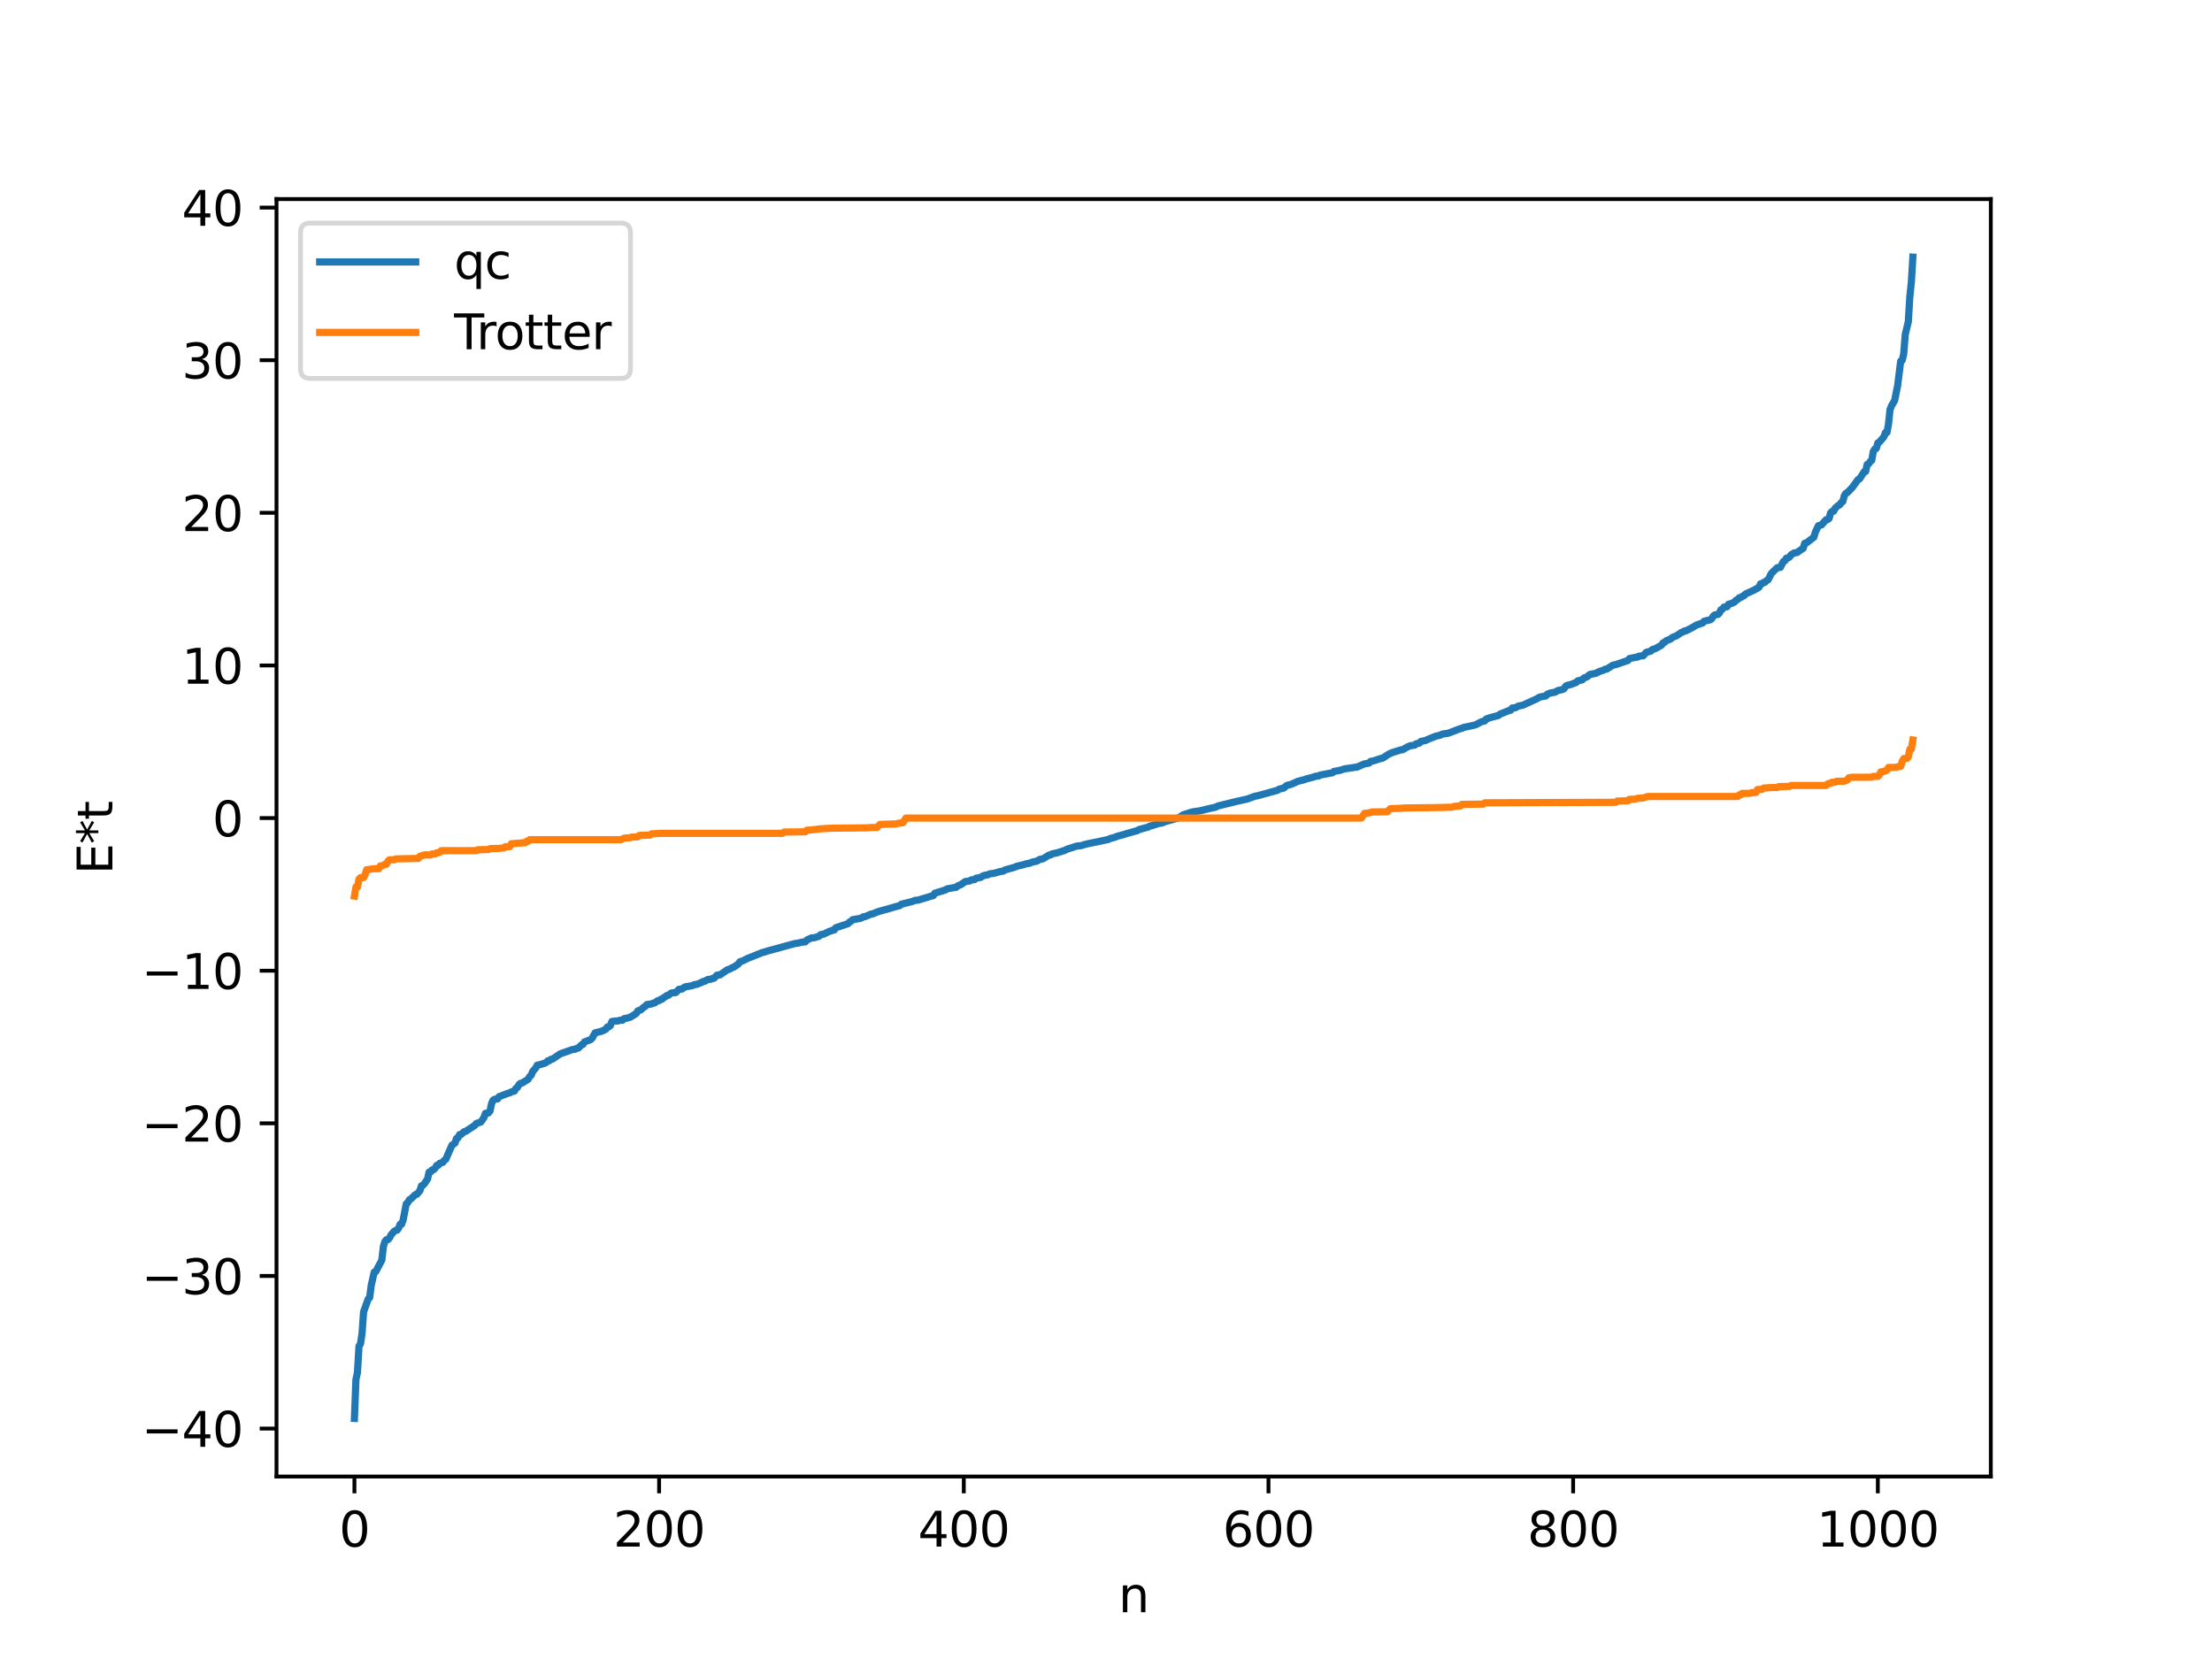 <?xml version="1.0" encoding="utf-8" standalone="no"?>
<!DOCTYPE svg PUBLIC "-//W3C//DTD SVG 1.1//EN"
  "http://www.w3.org/Graphics/SVG/1.1/DTD/svg11.dtd">
<svg xmlns:xlink="http://www.w3.org/1999/xlink" width="460.8pt" height="345.6pt" viewBox="0 0 460.8 345.6" xmlns="http://www.w3.org/2000/svg" version="1.1">
 <defs>
  <style type="text/css">*{stroke-linejoin: round; stroke-linecap: butt}</style>
 </defs>
 <g id="figure_1">
  <g id="patch_1">
   <path d="M 0 345.6 
L 460.8 345.6 
L 460.8 0 
L 0 0 
z
" style="fill: #ffffff"/>
  </g>
  <g id="axes_1">
   <g id="patch_2">
    <path d="M 57.6 307.584 
L 414.72 307.584 
L 414.72 41.472 
L 57.6 41.472 
z
" style="fill: #ffffff"/>
   </g>
   <g id="matplotlib.axis_1">
    <g id="xtick_1">
     <g id="line2d_1">
      <defs>
       <path id="m592f28da8d" d="M 0 0 
L 0 3.5 
" style="stroke: #000000; stroke-width: 0.8"/>
      </defs>
      <g>
       <use xlink:href="#m592f28da8d" x="73.833" y="307.584" style="stroke: #000000; stroke-width: 0.8"/>
      </g>
     </g>
     <g id="text_1">
      <!-- 0 -->
      <g transform="translate(70.651 322.182) scale(0.1 -0.1)">
       <defs>
        <path id="DejaVuSans-30" d="M 2034 4250 
Q 1547 4250 1301 3770 
Q 1056 3291 1056 2328 
Q 1056 1369 1301 889 
Q 1547 409 2034 409 
Q 2525 409 2770 889 
Q 3016 1369 3016 2328 
Q 3016 3291 2770 3770 
Q 2525 4250 2034 4250 
z
M 2034 4750 
Q 2819 4750 3233 4129 
Q 3647 3509 3647 2328 
Q 3647 1150 3233 529 
Q 2819 -91 2034 -91 
Q 1250 -91 836 529 
Q 422 1150 422 2328 
Q 422 3509 836 4129 
Q 1250 4750 2034 4750 
z
" transform="scale(0.016)"/>
       </defs>
       <use xlink:href="#DejaVuSans-30"/>
      </g>
     </g>
    </g>
    <g id="xtick_2">
     <g id="line2d_2">
      <g>
       <use xlink:href="#m592f28da8d" x="137.304" y="307.584" style="stroke: #000000; stroke-width: 0.8"/>
      </g>
     </g>
     <g id="text_2">
      <!-- 200 -->
      <g transform="translate(127.76 322.182) scale(0.1 -0.1)">
       <defs>
        <path id="DejaVuSans-32" d="M 1228 531 
L 3431 531 
L 3431 0 
L 469 0 
L 469 531 
Q 828 903 1448 1529 
Q 2069 2156 2228 2338 
Q 2531 2678 2651 2914 
Q 2772 3150 2772 3378 
Q 2772 3750 2511 3984 
Q 2250 4219 1831 4219 
Q 1534 4219 1204 4116 
Q 875 4013 500 3803 
L 500 4441 
Q 881 4594 1212 4672 
Q 1544 4750 1819 4750 
Q 2544 4750 2975 4387 
Q 3406 4025 3406 3419 
Q 3406 3131 3298 2873 
Q 3191 2616 2906 2266 
Q 2828 2175 2409 1742 
Q 1991 1309 1228 531 
z
" transform="scale(0.016)"/>
       </defs>
       <use xlink:href="#DejaVuSans-32"/>
       <use xlink:href="#DejaVuSans-30" x="63.623"/>
       <use xlink:href="#DejaVuSans-30" x="127.246"/>
      </g>
     </g>
    </g>
    <g id="xtick_3">
     <g id="line2d_3">
      <g>
       <use xlink:href="#m592f28da8d" x="200.775" y="307.584" style="stroke: #000000; stroke-width: 0.8"/>
      </g>
     </g>
     <g id="text_3">
      <!-- 400 -->
      <g transform="translate(191.231 322.182) scale(0.1 -0.1)">
       <defs>
        <path id="DejaVuSans-34" d="M 2419 4116 
L 825 1625 
L 2419 1625 
L 2419 4116 
z
M 2253 4666 
L 3047 4666 
L 3047 1625 
L 3713 1625 
L 3713 1100 
L 3047 1100 
L 3047 0 
L 2419 0 
L 2419 1100 
L 313 1100 
L 313 1709 
L 2253 4666 
z
" transform="scale(0.016)"/>
       </defs>
       <use xlink:href="#DejaVuSans-34"/>
       <use xlink:href="#DejaVuSans-30" x="63.623"/>
       <use xlink:href="#DejaVuSans-30" x="127.246"/>
      </g>
     </g>
    </g>
    <g id="xtick_4">
     <g id="line2d_4">
      <g>
       <use xlink:href="#m592f28da8d" x="264.246" y="307.584" style="stroke: #000000; stroke-width: 0.8"/>
      </g>
     </g>
     <g id="text_4">
      <!-- 600 -->
      <g transform="translate(254.702 322.182) scale(0.1 -0.1)">
       <defs>
        <path id="DejaVuSans-36" d="M 2113 2584 
Q 1688 2584 1439 2293 
Q 1191 2003 1191 1497 
Q 1191 994 1439 701 
Q 1688 409 2113 409 
Q 2538 409 2786 701 
Q 3034 994 3034 1497 
Q 3034 2003 2786 2293 
Q 2538 2584 2113 2584 
z
M 3366 4563 
L 3366 3988 
Q 3128 4100 2886 4159 
Q 2644 4219 2406 4219 
Q 1781 4219 1451 3797 
Q 1122 3375 1075 2522 
Q 1259 2794 1537 2939 
Q 1816 3084 2150 3084 
Q 2853 3084 3261 2657 
Q 3669 2231 3669 1497 
Q 3669 778 3244 343 
Q 2819 -91 2113 -91 
Q 1303 -91 875 529 
Q 447 1150 447 2328 
Q 447 3434 972 4092 
Q 1497 4750 2381 4750 
Q 2619 4750 2861 4703 
Q 3103 4656 3366 4563 
z
" transform="scale(0.016)"/>
       </defs>
       <use xlink:href="#DejaVuSans-36"/>
       <use xlink:href="#DejaVuSans-30" x="63.623"/>
       <use xlink:href="#DejaVuSans-30" x="127.246"/>
      </g>
     </g>
    </g>
    <g id="xtick_5">
     <g id="line2d_5">
      <g>
       <use xlink:href="#m592f28da8d" x="327.717" y="307.584" style="stroke: #000000; stroke-width: 0.8"/>
      </g>
     </g>
     <g id="text_5">
      <!-- 800 -->
      <g transform="translate(318.173 322.182) scale(0.1 -0.1)">
       <defs>
        <path id="DejaVuSans-38" d="M 2034 2216 
Q 1584 2216 1326 1975 
Q 1069 1734 1069 1313 
Q 1069 891 1326 650 
Q 1584 409 2034 409 
Q 2484 409 2743 651 
Q 3003 894 3003 1313 
Q 3003 1734 2745 1975 
Q 2488 2216 2034 2216 
z
M 1403 2484 
Q 997 2584 770 2862 
Q 544 3141 544 3541 
Q 544 4100 942 4425 
Q 1341 4750 2034 4750 
Q 2731 4750 3128 4425 
Q 3525 4100 3525 3541 
Q 3525 3141 3298 2862 
Q 3072 2584 2669 2484 
Q 3125 2378 3379 2068 
Q 3634 1759 3634 1313 
Q 3634 634 3220 271 
Q 2806 -91 2034 -91 
Q 1263 -91 848 271 
Q 434 634 434 1313 
Q 434 1759 690 2068 
Q 947 2378 1403 2484 
z
M 1172 3481 
Q 1172 3119 1398 2916 
Q 1625 2713 2034 2713 
Q 2441 2713 2670 2916 
Q 2900 3119 2900 3481 
Q 2900 3844 2670 4047 
Q 2441 4250 2034 4250 
Q 1625 4250 1398 4047 
Q 1172 3844 1172 3481 
z
" transform="scale(0.016)"/>
       </defs>
       <use xlink:href="#DejaVuSans-38"/>
       <use xlink:href="#DejaVuSans-30" x="63.623"/>
       <use xlink:href="#DejaVuSans-30" x="127.246"/>
      </g>
     </g>
    </g>
    <g id="xtick_6">
     <g id="line2d_6">
      <g>
       <use xlink:href="#m592f28da8d" x="391.188" y="307.584" style="stroke: #000000; stroke-width: 0.8"/>
      </g>
     </g>
     <g id="text_6">
      <!-- 1000 -->
      <g transform="translate(378.463 322.182) scale(0.1 -0.1)">
       <defs>
        <path id="DejaVuSans-31" d="M 794 531 
L 1825 531 
L 1825 4091 
L 703 3866 
L 703 4441 
L 1819 4666 
L 2450 4666 
L 2450 531 
L 3481 531 
L 3481 0 
L 794 0 
L 794 531 
z
" transform="scale(0.016)"/>
       </defs>
       <use xlink:href="#DejaVuSans-31"/>
       <use xlink:href="#DejaVuSans-30" x="63.623"/>
       <use xlink:href="#DejaVuSans-30" x="127.246"/>
       <use xlink:href="#DejaVuSans-30" x="190.869"/>
      </g>
     </g>
    </g>
    <g id="text_7">
     <!-- n -->
     <g transform="translate(232.991 335.861) scale(0.1 -0.1)">
      <defs>
       <path id="DejaVuSans-6e" d="M 3513 2113 
L 3513 0 
L 2938 0 
L 2938 2094 
Q 2938 2591 2744 2837 
Q 2550 3084 2163 3084 
Q 1697 3084 1428 2787 
Q 1159 2491 1159 1978 
L 1159 0 
L 581 0 
L 581 3500 
L 1159 3500 
L 1159 2956 
Q 1366 3272 1645 3428 
Q 1925 3584 2291 3584 
Q 2894 3584 3203 3211 
Q 3513 2838 3513 2113 
z
" transform="scale(0.016)"/>
      </defs>
      <use xlink:href="#DejaVuSans-6e"/>
     </g>
    </g>
   </g>
   <g id="matplotlib.axis_2">
    <g id="ytick_1">
     <g id="line2d_7">
      <defs>
       <path id="mbd9a31c82a" d="M 0 0 
L -3.5 0 
" style="stroke: #000000; stroke-width: 0.8"/>
      </defs>
      <g>
       <use xlink:href="#mbd9a31c82a" x="57.6" y="297.596" style="stroke: #000000; stroke-width: 0.8"/>
      </g>
     </g>
     <g id="text_8">
      <!-- −40 -->
      <g transform="translate(29.495 301.396) scale(0.1 -0.1)">
       <defs>
        <path id="DejaVuSans-2212" d="M 678 2272 
L 4684 2272 
L 4684 1741 
L 678 1741 
L 678 2272 
z
" transform="scale(0.016)"/>
       </defs>
       <use xlink:href="#DejaVuSans-2212"/>
       <use xlink:href="#DejaVuSans-34" x="83.789"/>
       <use xlink:href="#DejaVuSans-30" x="147.412"/>
      </g>
     </g>
    </g>
    <g id="ytick_2">
     <g id="line2d_8">
      <g>
       <use xlink:href="#mbd9a31c82a" x="57.6" y="265.802" style="stroke: #000000; stroke-width: 0.8"/>
      </g>
     </g>
     <g id="text_9">
      <!-- −30 -->
      <g transform="translate(29.495 269.602) scale(0.1 -0.1)">
       <defs>
        <path id="DejaVuSans-33" d="M 2597 2516 
Q 3050 2419 3304 2112 
Q 3559 1806 3559 1356 
Q 3559 666 3084 287 
Q 2609 -91 1734 -91 
Q 1441 -91 1130 -33 
Q 819 25 488 141 
L 488 750 
Q 750 597 1062 519 
Q 1375 441 1716 441 
Q 2309 441 2620 675 
Q 2931 909 2931 1356 
Q 2931 1769 2642 2001 
Q 2353 2234 1838 2234 
L 1294 2234 
L 1294 2753 
L 1863 2753 
Q 2328 2753 2575 2939 
Q 2822 3125 2822 3475 
Q 2822 3834 2567 4026 
Q 2313 4219 1838 4219 
Q 1578 4219 1281 4162 
Q 984 4106 628 3988 
L 628 4550 
Q 988 4650 1302 4700 
Q 1616 4750 1894 4750 
Q 2613 4750 3031 4423 
Q 3450 4097 3450 3541 
Q 3450 3153 3228 2886 
Q 3006 2619 2597 2516 
z
" transform="scale(0.016)"/>
       </defs>
       <use xlink:href="#DejaVuSans-2212"/>
       <use xlink:href="#DejaVuSans-33" x="83.789"/>
       <use xlink:href="#DejaVuSans-30" x="147.412"/>
      </g>
     </g>
    </g>
    <g id="ytick_3">
     <g id="line2d_9">
      <g>
       <use xlink:href="#mbd9a31c82a" x="57.6" y="234.008" style="stroke: #000000; stroke-width: 0.8"/>
      </g>
     </g>
     <g id="text_10">
      <!-- −20 -->
      <g transform="translate(29.495 237.807) scale(0.1 -0.1)">
       <use xlink:href="#DejaVuSans-2212"/>
       <use xlink:href="#DejaVuSans-32" x="83.789"/>
       <use xlink:href="#DejaVuSans-30" x="147.412"/>
      </g>
     </g>
    </g>
    <g id="ytick_4">
     <g id="line2d_10">
      <g>
       <use xlink:href="#mbd9a31c82a" x="57.6" y="202.214" style="stroke: #000000; stroke-width: 0.8"/>
      </g>
     </g>
     <g id="text_11">
      <!-- −10 -->
      <g transform="translate(29.495 206.013) scale(0.1 -0.1)">
       <use xlink:href="#DejaVuSans-2212"/>
       <use xlink:href="#DejaVuSans-31" x="83.789"/>
       <use xlink:href="#DejaVuSans-30" x="147.412"/>
      </g>
     </g>
    </g>
    <g id="ytick_5">
     <g id="line2d_11">
      <g>
       <use xlink:href="#mbd9a31c82a" x="57.6" y="170.42" style="stroke: #000000; stroke-width: 0.8"/>
      </g>
     </g>
     <g id="text_12">
      <!-- 0 -->
      <g transform="translate(44.237 174.219) scale(0.1 -0.1)">
       <use xlink:href="#DejaVuSans-30"/>
      </g>
     </g>
    </g>
    <g id="ytick_6">
     <g id="line2d_12">
      <g>
       <use xlink:href="#mbd9a31c82a" x="57.6" y="138.626" style="stroke: #000000; stroke-width: 0.8"/>
      </g>
     </g>
     <g id="text_13">
      <!-- 10 -->
      <g transform="translate(37.875 142.425) scale(0.1 -0.1)">
       <use xlink:href="#DejaVuSans-31"/>
       <use xlink:href="#DejaVuSans-30" x="63.623"/>
      </g>
     </g>
    </g>
    <g id="ytick_7">
     <g id="line2d_13">
      <g>
       <use xlink:href="#mbd9a31c82a" x="57.6" y="106.831" style="stroke: #000000; stroke-width: 0.8"/>
      </g>
     </g>
     <g id="text_14">
      <!-- 20 -->
      <g transform="translate(37.875 110.631) scale(0.1 -0.1)">
       <use xlink:href="#DejaVuSans-32"/>
       <use xlink:href="#DejaVuSans-30" x="63.623"/>
      </g>
     </g>
    </g>
    <g id="ytick_8">
     <g id="line2d_14">
      <g>
       <use xlink:href="#mbd9a31c82a" x="57.6" y="75.037" style="stroke: #000000; stroke-width: 0.8"/>
      </g>
     </g>
     <g id="text_15">
      <!-- 30 -->
      <g transform="translate(37.875 78.837) scale(0.1 -0.1)">
       <use xlink:href="#DejaVuSans-33"/>
       <use xlink:href="#DejaVuSans-30" x="63.623"/>
      </g>
     </g>
    </g>
    <g id="ytick_9">
     <g id="line2d_15">
      <g>
       <use xlink:href="#mbd9a31c82a" x="57.6" y="43.243" style="stroke: #000000; stroke-width: 0.8"/>
      </g>
     </g>
     <g id="text_16">
      <!-- 40 -->
      <g transform="translate(37.875 47.042) scale(0.1 -0.1)">
       <use xlink:href="#DejaVuSans-34"/>
       <use xlink:href="#DejaVuSans-30" x="63.623"/>
      </g>
     </g>
    </g>
    <g id="text_17">
     <!-- E*t -->
     <g transform="translate(23.416 182.148) rotate(-90) scale(0.1 -0.1)">
      <defs>
       <path id="DejaVuSans-45" d="M 628 4666 
L 3578 4666 
L 3578 4134 
L 1259 4134 
L 1259 2753 
L 3481 2753 
L 3481 2222 
L 1259 2222 
L 1259 531 
L 3634 531 
L 3634 0 
L 628 0 
L 628 4666 
z
" transform="scale(0.016)"/>
       <path id="DejaVuSans-2a" d="M 3009 3897 
L 1888 3291 
L 3009 2681 
L 2828 2375 
L 1778 3009 
L 1778 1831 
L 1422 1831 
L 1422 3009 
L 372 2375 
L 191 2681 
L 1313 3291 
L 191 3897 
L 372 4206 
L 1422 3572 
L 1422 4750 
L 1778 4750 
L 1778 3572 
L 2828 4206 
L 3009 3897 
z
" transform="scale(0.016)"/>
       <path id="DejaVuSans-74" d="M 1172 4494 
L 1172 3500 
L 2356 3500 
L 2356 3053 
L 1172 3053 
L 1172 1153 
Q 1172 725 1289 603 
Q 1406 481 1766 481 
L 2356 481 
L 2356 0 
L 1766 0 
Q 1100 0 847 248 
Q 594 497 594 1153 
L 594 3053 
L 172 3053 
L 172 3500 
L 594 3500 
L 594 4494 
L 1172 4494 
z
" transform="scale(0.016)"/>
      </defs>
      <use xlink:href="#DejaVuSans-45"/>
      <use xlink:href="#DejaVuSans-2a" x="63.184"/>
      <use xlink:href="#DejaVuSans-74" x="113.184"/>
     </g>
    </g>
   </g>
   <g id="line2d_16">
    <path d="M 73.833 295.488 
L 74.15 287.369 
L 74.467 285.902 
L 74.785 280.454 
L 75.102 279.933 
L 75.42 277.785 
L 75.737 273.292 
L 76.689 270.624 
L 77.006 270.323 
L 77.324 267.803 
L 77.958 265.009 
L 78.276 264.899 
L 78.91 263.696 
L 79.545 262.506 
L 79.862 259.684 
L 80.18 258.641 
L 80.497 258.259 
L 80.815 258.247 
L 81.132 257.89 
L 81.449 257.269 
L 82.084 256.52 
L 82.401 256.322 
L 82.719 256.267 
L 83.036 255.842 
L 83.353 255.047 
L 83.671 255.013 
L 83.988 254.123 
L 84.623 250.81 
L 84.94 250.534 
L 85.258 249.953 
L 85.575 249.77 
L 86.527 248.864 
L 86.844 248.791 
L 87.479 248.035 
L 87.796 247.028 
L 88.114 246.892 
L 88.431 246.559 
L 89.066 245.608 
L 89.383 244.169 
L 89.7 244.131 
L 90.018 243.703 
L 90.335 243.663 
L 90.653 243.338 
L 90.97 242.78 
L 91.287 242.751 
L 91.605 242.341 
L 92.239 242.148 
L 92.557 241.714 
L 92.874 241.49 
L 94.143 238.569 
L 94.778 238.128 
L 95.096 237.153 
L 95.413 237.038 
L 95.73 236.362 
L 96.048 236.326 
L 96.682 235.752 
L 97 235.699 
L 97.634 235.269 
L 98.904 234.457 
L 99.221 234.048 
L 100.173 233.742 
L 100.808 232.821 
L 101.125 231.93 
L 101.76 231.839 
L 102.077 231.434 
L 102.395 229.921 
L 102.712 229.212 
L 103.029 228.998 
L 103.664 228.915 
L 103.981 228.448 
L 105.886 227.726 
L 106.203 227.656 
L 106.52 227.458 
L 107.155 227.292 
L 107.472 226.725 
L 107.79 226.544 
L 108.107 225.948 
L 108.424 225.68 
L 108.742 225.624 
L 110.011 224.845 
L 110.329 224.283 
L 110.646 224.005 
L 110.963 223.209 
L 111.598 222.491 
L 111.915 221.89 
L 112.55 221.772 
L 113.185 221.556 
L 113.502 221.49 
L 113.82 221.303 
L 114.137 220.975 
L 114.454 220.961 
L 114.772 220.667 
L 115.089 220.633 
L 116.676 219.554 
L 119.215 218.647 
L 119.849 218.566 
L 120.167 218.382 
L 120.484 218.329 
L 121.119 217.683 
L 121.436 217.57 
L 121.753 217.054 
L 122.388 216.808 
L 123.023 216.585 
L 123.34 216.281 
L 123.975 215.157 
L 125.244 214.85 
L 125.879 214.574 
L 126.196 214.416 
L 126.514 213.94 
L 126.831 213.91 
L 127.148 213.65 
L 127.466 212.799 
L 128.1 212.712 
L 128.735 212.686 
L 129.053 212.553 
L 129.687 212.52 
L 130.005 212.202 
L 130.639 212.088 
L 131.274 211.915 
L 132.543 211.124 
L 132.861 210.595 
L 133.496 210.367 
L 134.13 209.797 
L 134.448 209.626 
L 134.765 209.26 
L 135.717 209.151 
L 136.034 208.975 
L 136.352 208.948 
L 136.986 208.479 
L 137.304 208.446 
L 137.621 208.177 
L 137.939 208.132 
L 138.256 207.823 
L 138.573 207.675 
L 138.891 207.394 
L 139.208 207.35 
L 139.843 206.853 
L 140.795 206.761 
L 141.429 206.09 
L 142.064 206.038 
L 142.699 205.585 
L 144.286 205.321 
L 144.603 205.128 
L 145.238 205.031 
L 146.19 204.633 
L 146.507 204.441 
L 146.824 204.411 
L 147.459 204.044 
L 148.094 203.991 
L 148.411 203.82 
L 148.729 203.799 
L 149.363 203.147 
L 149.998 203.076 
L 151.585 201.988 
L 151.902 201.934 
L 152.537 201.583 
L 152.854 201.479 
L 153.806 200.82 
L 154.124 200.364 
L 154.758 200.144 
L 155.71 199.67 
L 158.884 198.397 
L 159.201 198.355 
L 159.836 198.117 
L 162.058 197.532 
L 162.692 197.343 
L 165.548 196.564 
L 166.183 196.485 
L 167.135 196.254 
L 167.77 196.212 
L 168.087 195.826 
L 169.039 195.381 
L 169.674 195.34 
L 170.626 195.034 
L 170.943 194.714 
L 171.578 194.597 
L 172.848 193.984 
L 173.165 193.937 
L 173.482 193.751 
L 173.8 193.722 
L 174.117 193.261 
L 176.656 192.42 
L 176.973 192.073 
L 177.291 191.908 
L 177.608 191.592 
L 179.195 191.316 
L 179.512 191.207 
L 179.829 190.977 
L 180.147 190.971 
L 181.099 190.579 
L 181.416 190.418 
L 181.734 190.394 
L 183.003 189.888 
L 185.859 189.094 
L 186.494 188.894 
L 187.446 188.657 
L 187.763 188.363 
L 189.985 187.814 
L 190.62 187.56 
L 191.254 187.512 
L 193.476 186.837 
L 194.11 186.647 
L 194.428 186.57 
L 194.745 186.07 
L 196.967 185.387 
L 197.284 185.174 
L 198.553 184.936 
L 199.188 184.837 
L 199.505 184.538 
L 200.14 184.3 
L 201.092 183.641 
L 202.044 183.515 
L 202.362 183.284 
L 202.996 183.243 
L 203.314 182.956 
L 204.266 182.789 
L 204.9 182.399 
L 205.853 182.209 
L 206.17 182.037 
L 207.122 181.911 
L 208.391 181.55 
L 209.026 181.457 
L 209.343 181.223 
L 211.248 180.703 
L 211.882 180.439 
L 213.152 180.151 
L 213.786 179.941 
L 214.421 179.841 
L 215.056 179.585 
L 216.008 179.387 
L 216.643 179.007 
L 217.277 178.907 
L 218.547 178.115 
L 218.864 178.093 
L 219.181 177.869 
L 220.134 177.684 
L 221.72 177.184 
L 222.355 176.877 
L 223.307 176.589 
L 224.259 176.262 
L 225.211 176.168 
L 226.163 175.873 
L 226.798 175.723 
L 228.385 175.411 
L 230.924 174.865 
L 231.241 174.684 
L 232.193 174.443 
L 232.828 174.182 
L 234.097 173.847 
L 234.732 173.648 
L 236.953 173.025 
L 237.271 172.81 
L 239.175 172.302 
L 239.492 172.109 
L 240.127 171.947 
L 241.396 171.548 
L 242.031 171.461 
L 242.666 171.179 
L 245.522 170.377 
L 246.474 169.741 
L 248.378 169.139 
L 249.965 168.908 
L 251.869 168.445 
L 253.139 168.184 
L 253.773 167.886 
L 257.581 166.95 
L 259.803 166.459 
L 261.39 165.878 
L 262.024 165.76 
L 266.15 164.619 
L 266.467 164.387 
L 267.42 164.168 
L 268.054 163.629 
L 269.006 163.378 
L 269.958 162.954 
L 270.276 162.789 
L 270.91 162.621 
L 271.545 162.477 
L 272.18 162.246 
L 273.449 161.935 
L 274.084 161.709 
L 274.719 161.637 
L 275.036 161.454 
L 277.575 160.979 
L 277.892 160.7 
L 279.162 160.47 
L 280.114 160.16 
L 281.7 159.94 
L 282.335 159.832 
L 282.653 159.815 
L 284.239 159.126 
L 285.191 158.972 
L 285.509 158.613 
L 286.143 158.498 
L 287.73 157.982 
L 288.048 157.931 
L 289.317 157.089 
L 289.952 156.806 
L 291.856 156.206 
L 292.173 156.187 
L 293.125 155.637 
L 293.76 155.355 
L 294.712 155.223 
L 295.029 154.938 
L 295.664 154.815 
L 295.981 154.466 
L 296.616 154.322 
L 296.934 154.266 
L 297.886 153.842 
L 299.155 153.349 
L 300.107 153.129 
L 300.424 152.924 
L 301.694 152.745 
L 304.233 151.78 
L 304.55 151.738 
L 304.867 151.546 
L 306.137 151.28 
L 306.772 151.148 
L 307.406 150.985 
L 308.676 150.325 
L 309.31 150.173 
L 309.628 149.773 
L 310.58 149.454 
L 312.167 149.042 
L 312.484 148.767 
L 313.436 148.387 
L 314.388 148.001 
L 314.705 147.942 
L 315.023 147.484 
L 315.658 147.448 
L 316.292 147.096 
L 317.244 146.902 
L 320.1 145.598 
L 320.735 145.221 
L 321.37 145.092 
L 322.005 144.99 
L 322.322 144.622 
L 322.957 144.373 
L 323.909 144.206 
L 324.543 143.852 
L 325.496 143.636 
L 325.813 143.483 
L 326.13 142.985 
L 326.448 142.77 
L 327.082 142.644 
L 328.034 142.285 
L 328.352 142.166 
L 328.669 141.837 
L 329.621 141.622 
L 329.939 141.247 
L 330.573 141.021 
L 331.208 140.502 
L 332.477 140.259 
L 333.112 139.91 
L 334.064 139.597 
L 334.381 139.406 
L 334.699 139.393 
L 335.968 138.579 
L 336.603 138.445 
L 339.142 137.583 
L 339.459 137.183 
L 340.729 136.929 
L 341.046 136.913 
L 341.363 136.712 
L 342.315 136.601 
L 342.95 135.892 
L 343.902 135.639 
L 344.22 135.308 
L 344.854 135.112 
L 346.124 134.401 
L 346.441 133.922 
L 346.758 133.824 
L 347.076 133.492 
L 348.028 133.118 
L 348.345 132.808 
L 349.297 132.423 
L 350.249 131.755 
L 350.567 131.668 
L 350.884 131.44 
L 351.201 131.422 
L 352.471 130.774 
L 353.423 130.204 
L 354.692 129.777 
L 355.01 129.402 
L 356.279 129.114 
L 356.596 128.874 
L 356.914 128.32 
L 357.231 128.098 
L 357.866 127.997 
L 358.183 127.709 
L 358.5 127.025 
L 358.818 126.906 
L 359.135 126.466 
L 359.77 126.397 
L 360.087 125.871 
L 360.722 125.706 
L 361.357 125.395 
L 361.674 125.023 
L 361.991 124.883 
L 362.309 124.533 
L 362.626 124.481 
L 362.943 124.221 
L 363.261 124.132 
L 363.578 123.767 
L 365.482 122.885 
L 366.434 122.338 
L 366.752 121.619 
L 367.069 121.6 
L 367.386 121.327 
L 367.704 121.277 
L 368.021 120.924 
L 368.339 120.772 
L 368.973 119.506 
L 369.608 118.856 
L 370.243 118.26 
L 370.877 118.202 
L 371.512 116.979 
L 371.829 116.828 
L 372.147 116.274 
L 372.464 116.244 
L 372.781 116.045 
L 373.099 115.583 
L 373.734 115.199 
L 374.368 115.101 
L 375.003 114.631 
L 375.638 114.23 
L 375.955 113.181 
L 376.272 113.129 
L 377.859 111.913 
L 378.177 110.84 
L 378.811 109.511 
L 379.446 109.353 
L 380.398 108.281 
L 380.715 108.233 
L 381.033 108.004 
L 381.35 106.825 
L 381.667 106.533 
L 381.985 106.494 
L 382.302 105.858 
L 382.937 105.303 
L 383.254 105.153 
L 383.572 104.684 
L 383.889 104.487 
L 384.206 103.263 
L 384.524 102.771 
L 384.841 102.608 
L 385.793 101.64 
L 387.062 99.906 
L 387.38 99.771 
L 388.332 98.283 
L 388.649 98.215 
L 388.967 96.751 
L 389.284 96.601 
L 389.601 96.129 
L 389.919 95.907 
L 390.236 94.062 
L 390.553 93.553 
L 390.871 93.407 
L 391.188 92.272 
L 391.505 92.09 
L 392.458 90.997 
L 392.775 90.106 
L 393.092 90.09 
L 393.41 88.332 
L 393.727 85.319 
L 394.044 84.526 
L 394.679 83.459 
L 395.314 80.311 
L 395.948 75.227 
L 396.266 75.073 
L 396.583 73.665 
L 396.9 69.669 
L 397.535 67.019 
L 397.853 61.802 
L 398.17 58.787 
L 398.487 53.568 
L 398.487 53.568 
" clip-path="url(#pe6a9957d27)" style="fill: none; stroke: #1f77b4; stroke-width: 1.5; stroke-linecap: square"/>
   </g>
   <g id="line2d_17">
    <path d="M 73.833 186.674 
L 74.15 184.778 
L 74.467 184.778 
L 74.785 183.156 
L 75.102 182.819 
L 75.737 182.819 
L 76.054 182.213 
L 76.372 181.189 
L 77.958 180.967 
L 78.91 180.967 
L 79.228 180.39 
L 79.545 180.39 
L 80.18 180.051 
L 80.497 180.051 
L 80.815 179.413 
L 81.132 179.112 
L 82.084 179.107 
L 82.401 178.929 
L 87.162 178.821 
L 87.479 178.358 
L 88.431 178.096 
L 89.7 178.096 
L 90.018 177.891 
L 90.653 177.891 
L 90.97 177.653 
L 91.287 177.653 
L 91.605 177.529 
L 91.922 177.21 
L 99.221 177.21 
L 99.539 177.02 
L 101.76 176.975 
L 102.077 176.779 
L 103.981 176.734 
L 104.616 176.657 
L 104.934 176.657 
L 105.251 176.388 
L 106.203 176.374 
L 106.52 175.765 
L 109.059 175.564 
L 109.377 175.564 
L 109.694 175.256 
L 110.011 175.256 
L 110.329 174.916 
L 129.37 174.916 
L 130.005 174.611 
L 130.639 174.541 
L 131.274 174.53 
L 131.591 174.371 
L 132.861 174.335 
L 133.178 174.031 
L 135.4 173.967 
L 135.717 173.708 
L 137.621 173.599 
L 163.01 173.599 
L 163.327 173.33 
L 167.77 173.281 
L 168.087 172.947 
L 169.357 172.858 
L 170.943 172.663 
L 172.53 172.566 
L 173.482 172.525 
L 180.781 172.454 
L 181.416 172.385 
L 182.686 172.385 
L 183.32 171.737 
L 186.811 171.636 
L 187.129 171.494 
L 188.081 171.397 
L 188.715 170.42 
L 283.605 170.42 
L 284.239 169.442 
L 285.191 169.346 
L 285.826 169.146 
L 289 169.103 
L 289.634 168.455 
L 291.856 168.385 
L 292.491 168.315 
L 300.424 168.218 
L 301.377 168.176 
L 302.329 168.176 
L 302.963 167.981 
L 304.233 167.892 
L 304.55 167.559 
L 308.993 167.51 
L 309.31 167.24 
L 336.603 167.132 
L 336.92 166.872 
L 339.142 166.809 
L 339.459 166.504 
L 340.729 166.468 
L 341.046 166.31 
L 342.315 166.228 
L 343.267 165.923 
L 361.991 165.923 
L 362.309 165.583 
L 362.626 165.583 
L 362.943 165.275 
L 364.53 165.275 
L 364.848 165.135 
L 365.8 165.075 
L 366.117 164.466 
L 367.069 164.452 
L 367.386 164.182 
L 368.339 164.105 
L 369.291 164.061 
L 370.243 164.061 
L 370.56 163.864 
L 372.781 163.819 
L 373.099 163.629 
L 380.398 163.629 
L 380.715 163.311 
L 381.033 163.187 
L 381.35 163.187 
L 381.667 162.949 
L 382.302 162.949 
L 382.62 162.744 
L 384.206 162.744 
L 384.841 162.481 
L 385.158 162.018 
L 385.793 161.921 
L 389.601 161.911 
L 389.919 161.911 
L 390.236 161.733 
L 391.188 161.728 
L 391.505 161.427 
L 391.823 160.788 
L 392.14 160.788 
L 393.092 160.45 
L 393.41 159.872 
L 394.996 159.872 
L 395.314 159.714 
L 395.948 159.651 
L 396.266 158.627 
L 396.583 158.02 
L 397.218 158.02 
L 397.535 157.683 
L 397.853 156.062 
L 398.17 156.062 
L 398.487 154.165 
L 398.487 154.165 
" clip-path="url(#pe6a9957d27)" style="fill: none; stroke: #ff7f0e; stroke-width: 1.5; stroke-linecap: square"/>
   </g>
   <g id="patch_3">
    <path d="M 57.6 307.584 
L 57.6 41.472 
" style="fill: none; stroke: #000000; stroke-width: 0.8; stroke-linejoin: miter; stroke-linecap: square"/>
   </g>
   <g id="patch_4">
    <path d="M 414.72 307.584 
L 414.72 41.472 
" style="fill: none; stroke: #000000; stroke-width: 0.8; stroke-linejoin: miter; stroke-linecap: square"/>
   </g>
   <g id="patch_5">
    <path d="M 57.6 307.584 
L 414.72 307.584 
" style="fill: none; stroke: #000000; stroke-width: 0.8; stroke-linejoin: miter; stroke-linecap: square"/>
   </g>
   <g id="patch_6">
    <path d="M 57.6 41.472 
L 414.72 41.472 
" style="fill: none; stroke: #000000; stroke-width: 0.8; stroke-linejoin: miter; stroke-linecap: square"/>
   </g>
   <g id="legend_1">
    <g id="patch_7">
     <path d="M 64.6 78.828 
L 129.342 78.828 
Q 131.342 78.828 131.342 76.828 
L 131.342 48.472 
Q 131.342 46.472 129.342 46.472 
L 64.6 46.472 
Q 62.6 46.472 62.6 48.472 
L 62.6 76.828 
Q 62.6 78.828 64.6 78.828 
z
" style="fill: #ffffff; opacity: 0.8; stroke: #cccccc; stroke-linejoin: miter"/>
    </g>
    <g id="line2d_18">
     <path d="M 66.6 54.57 
L 76.6 54.57 
L 86.6 54.57 
" style="fill: none; stroke: #1f77b4; stroke-width: 1.5; stroke-linecap: square"/>
    </g>
    <g id="text_18">
     <!-- qc -->
     <g transform="translate(94.6 58.07) scale(0.1 -0.1)">
      <defs>
       <path id="DejaVuSans-71" d="M 947 1747 
Q 947 1113 1208 752 
Q 1469 391 1925 391 
Q 2381 391 2643 752 
Q 2906 1113 2906 1747 
Q 2906 2381 2643 2742 
Q 2381 3103 1925 3103 
Q 1469 3103 1208 2742 
Q 947 2381 947 1747 
z
M 2906 525 
Q 2725 213 2448 61 
Q 2172 -91 1784 -91 
Q 1150 -91 751 415 
Q 353 922 353 1747 
Q 353 2572 751 3078 
Q 1150 3584 1784 3584 
Q 2172 3584 2448 3432 
Q 2725 3281 2906 2969 
L 2906 3500 
L 3481 3500 
L 3481 -1331 
L 2906 -1331 
L 2906 525 
z
" transform="scale(0.016)"/>
       <path id="DejaVuSans-63" d="M 3122 3366 
L 3122 2828 
Q 2878 2963 2633 3030 
Q 2388 3097 2138 3097 
Q 1578 3097 1268 2742 
Q 959 2388 959 1747 
Q 959 1106 1268 751 
Q 1578 397 2138 397 
Q 2388 397 2633 464 
Q 2878 531 3122 666 
L 3122 134 
Q 2881 22 2623 -34 
Q 2366 -91 2075 -91 
Q 1284 -91 818 406 
Q 353 903 353 1747 
Q 353 2603 823 3093 
Q 1294 3584 2113 3584 
Q 2378 3584 2631 3529 
Q 2884 3475 3122 3366 
z
" transform="scale(0.016)"/>
      </defs>
      <use xlink:href="#DejaVuSans-71"/>
      <use xlink:href="#DejaVuSans-63" x="63.477"/>
     </g>
    </g>
    <g id="line2d_19">
     <path d="M 66.6 69.249 
L 76.6 69.249 
L 86.6 69.249 
" style="fill: none; stroke: #ff7f0e; stroke-width: 1.5; stroke-linecap: square"/>
    </g>
    <g id="text_19">
     <!-- Trotter -->
     <g transform="translate(94.6 72.749) scale(0.1 -0.1)">
      <defs>
       <path id="DejaVuSans-54" d="M -19 4666 
L 3928 4666 
L 3928 4134 
L 2272 4134 
L 2272 0 
L 1638 0 
L 1638 4134 
L -19 4134 
L -19 4666 
z
" transform="scale(0.016)"/>
       <path id="DejaVuSans-72" d="M 2631 2963 
Q 2534 3019 2420 3045 
Q 2306 3072 2169 3072 
Q 1681 3072 1420 2755 
Q 1159 2438 1159 1844 
L 1159 0 
L 581 0 
L 581 3500 
L 1159 3500 
L 1159 2956 
Q 1341 3275 1631 3429 
Q 1922 3584 2338 3584 
Q 2397 3584 2469 3576 
Q 2541 3569 2628 3553 
L 2631 2963 
z
" transform="scale(0.016)"/>
       <path id="DejaVuSans-6f" d="M 1959 3097 
Q 1497 3097 1228 2736 
Q 959 2375 959 1747 
Q 959 1119 1226 758 
Q 1494 397 1959 397 
Q 2419 397 2687 759 
Q 2956 1122 2956 1747 
Q 2956 2369 2687 2733 
Q 2419 3097 1959 3097 
z
M 1959 3584 
Q 2709 3584 3137 3096 
Q 3566 2609 3566 1747 
Q 3566 888 3137 398 
Q 2709 -91 1959 -91 
Q 1206 -91 779 398 
Q 353 888 353 1747 
Q 353 2609 779 3096 
Q 1206 3584 1959 3584 
z
" transform="scale(0.016)"/>
       <path id="DejaVuSans-65" d="M 3597 1894 
L 3597 1613 
L 953 1613 
Q 991 1019 1311 708 
Q 1631 397 2203 397 
Q 2534 397 2845 478 
Q 3156 559 3463 722 
L 3463 178 
Q 3153 47 2828 -22 
Q 2503 -91 2169 -91 
Q 1331 -91 842 396 
Q 353 884 353 1716 
Q 353 2575 817 3079 
Q 1281 3584 2069 3584 
Q 2775 3584 3186 3129 
Q 3597 2675 3597 1894 
z
M 3022 2063 
Q 3016 2534 2758 2815 
Q 2500 3097 2075 3097 
Q 1594 3097 1305 2825 
Q 1016 2553 972 2059 
L 3022 2063 
z
" transform="scale(0.016)"/>
      </defs>
      <use xlink:href="#DejaVuSans-54"/>
      <use xlink:href="#DejaVuSans-72" x="46.334"/>
      <use xlink:href="#DejaVuSans-6f" x="85.197"/>
      <use xlink:href="#DejaVuSans-74" x="146.379"/>
      <use xlink:href="#DejaVuSans-74" x="185.588"/>
      <use xlink:href="#DejaVuSans-65" x="224.797"/>
      <use xlink:href="#DejaVuSans-72" x="286.32"/>
     </g>
    </g>
   </g>
  </g>
 </g>
 <defs>
  <clipPath id="pe6a9957d27">
   <rect x="57.6" y="41.472" width="357.12" height="266.112"/>
  </clipPath>
 </defs>
</svg>
